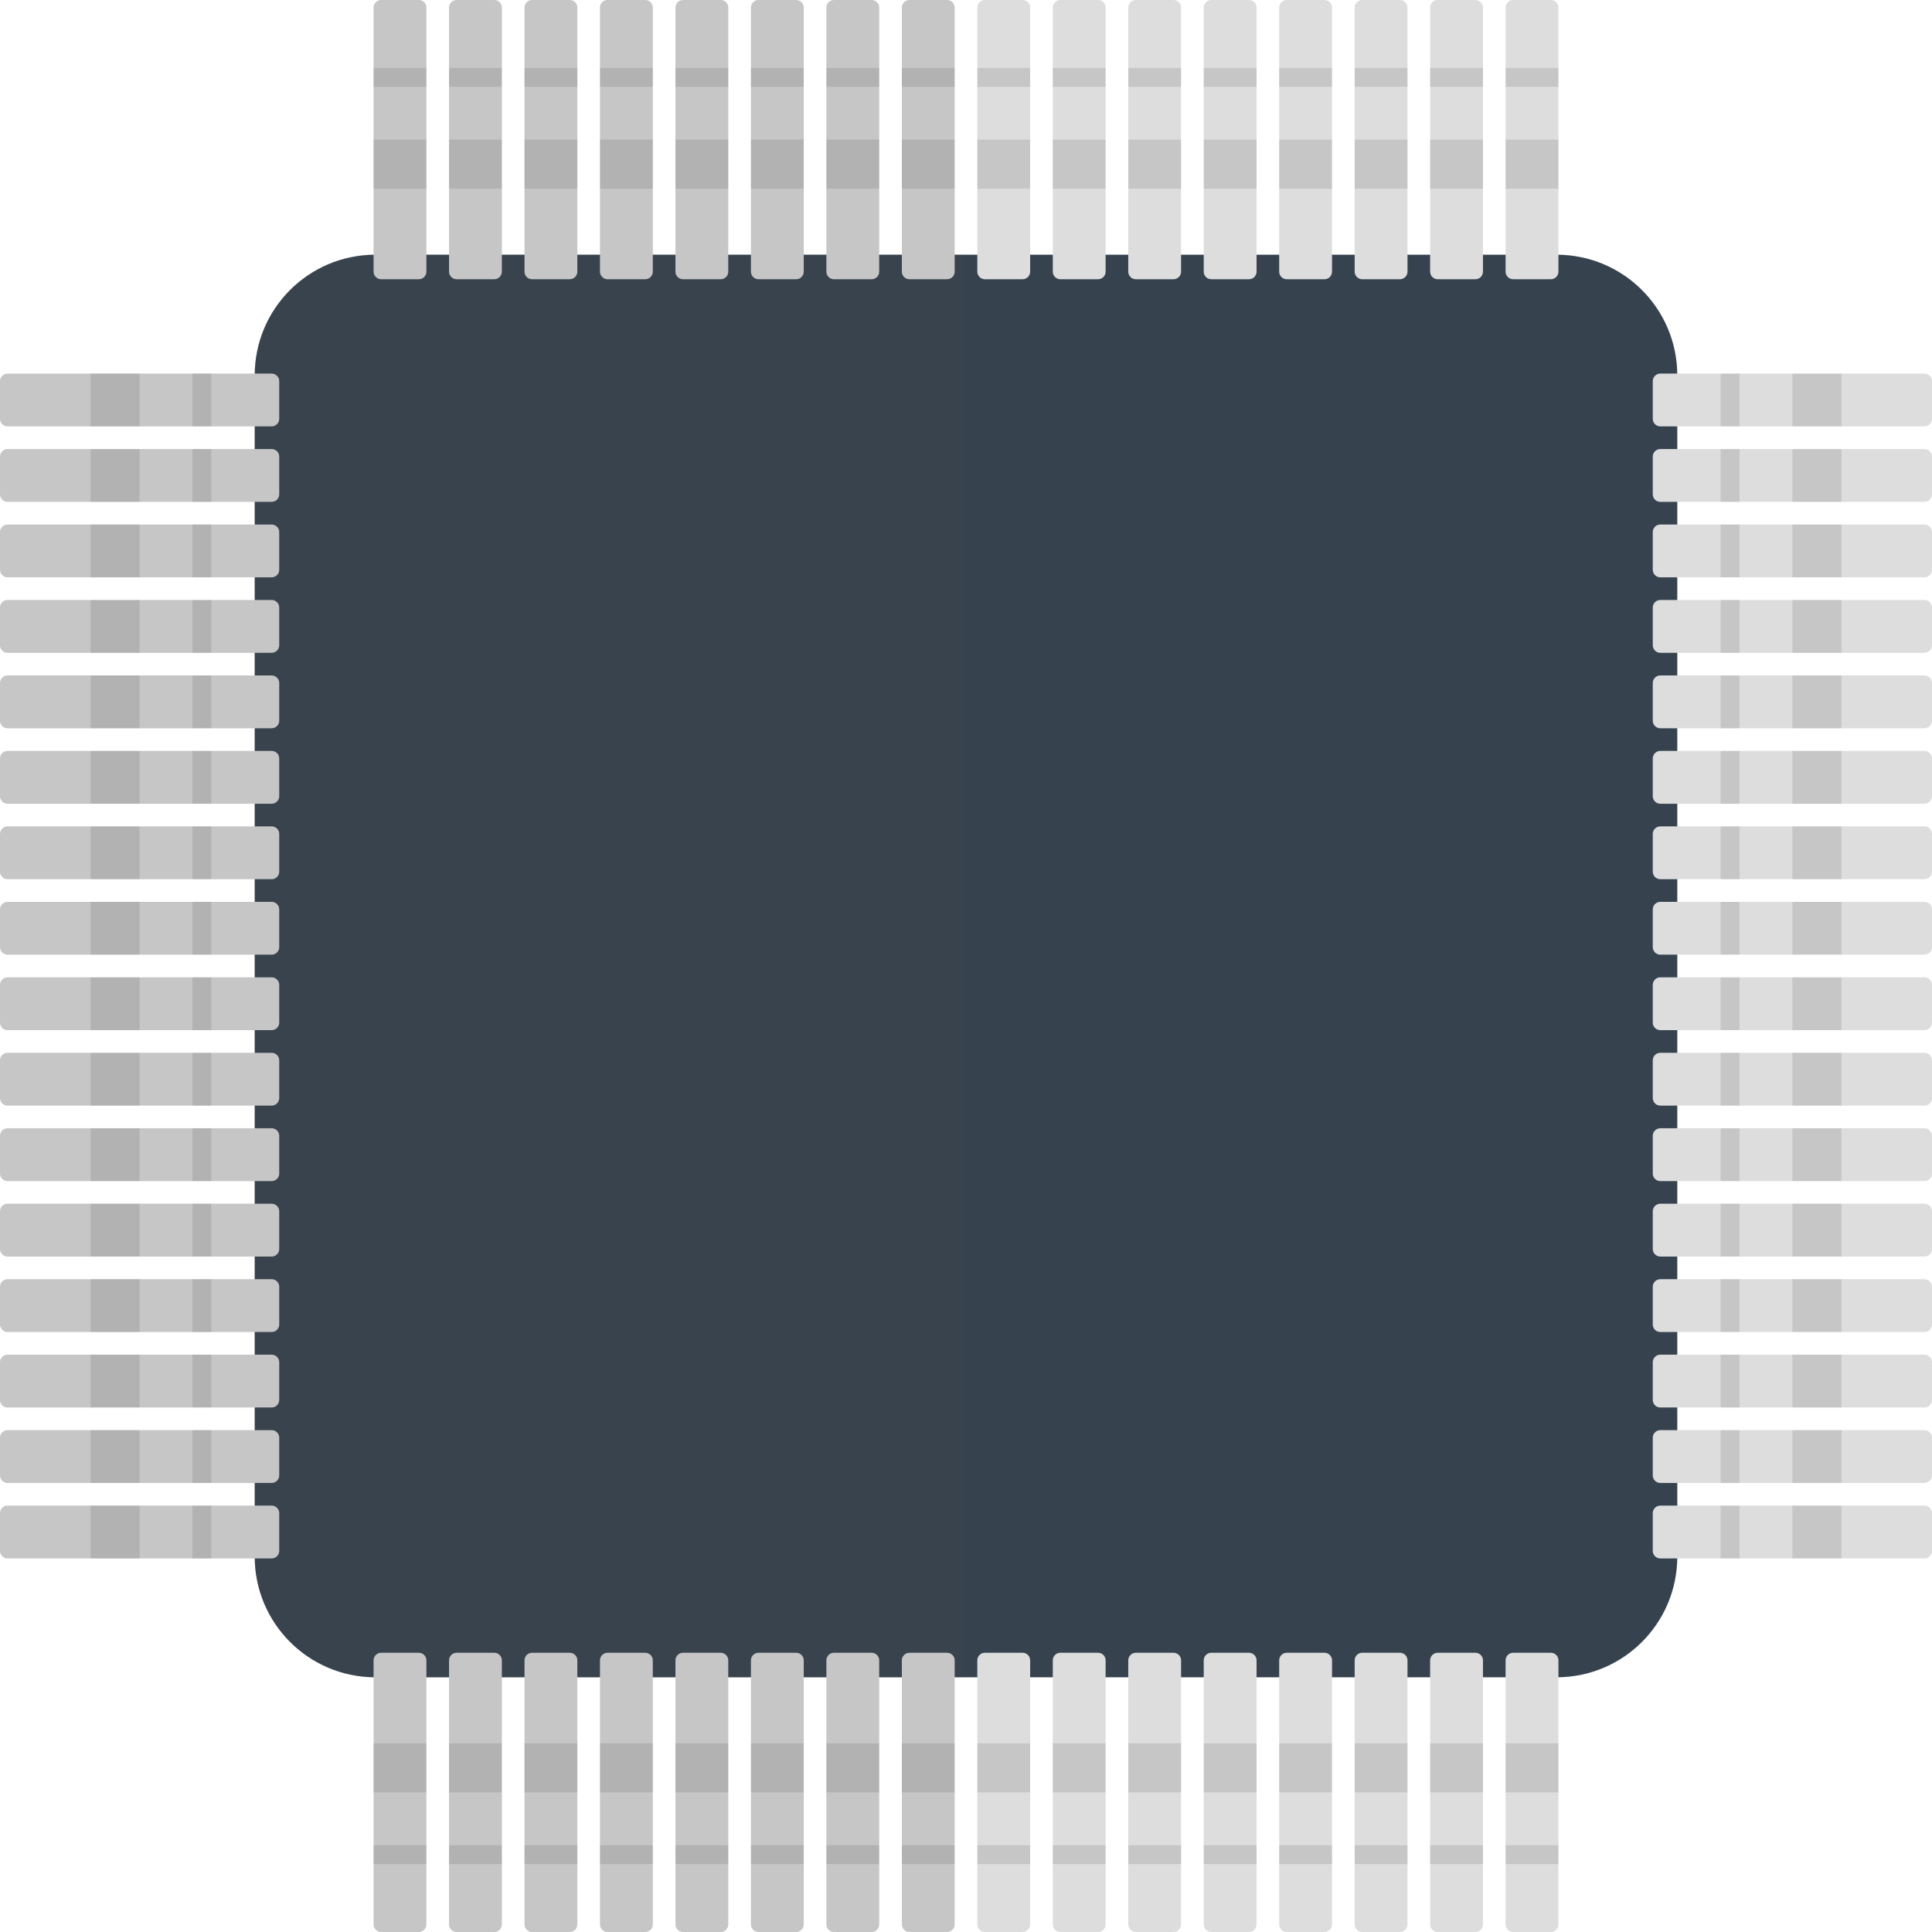 <svg xmlns="http://www.w3.org/2000/svg" viewBox="0 0 512 512" xml:space="preserve"><style>.st1{fill:#ddd}.st2{opacity:.15;fill:#444}</style><path d="M412.5 444.5h-313c-17.7 0-32-14.3-32-32v-313c0-17.7 14.3-32 32-32h313c17.7 0 32 14.3 32 32v313c0 17.7-14.3 32-32 32z" fill="#36434f"/><path class="st1" d="M111 512h-10c-1.1 0-2-.9-2-2v-70c0-1.1.9-2 2-2h10c1.1 0 2 .9 2 2v70c0 1.1-.9 2-2 2z"/><path class="st2" d="M99 462h14v13H99zm0 27h14v5H99z"/><path class="st1" d="M131 512h-10c-1.1 0-2-.9-2-2v-70c0-1.1.9-2 2-2h10c1.1 0 2 .9 2 2v70c0 1.1-.9 2-2 2z"/><path class="st2" d="M119 462h14v13h-14zm0 27h14v5h-14z"/><path class="st1" d="M151 512h-10c-1.1 0-2-.9-2-2v-70c0-1.1.9-2 2-2h10c1.1 0 2 .9 2 2v70c0 1.1-.9 2-2 2z"/><path class="st2" d="M139 462h14v13h-14zm0 27h14v5h-14z"/><path class="st1" d="M171 512h-10c-1.1 0-2-.9-2-2v-70c0-1.1.9-2 2-2h10c1.1 0 2 .9 2 2v70c0 1.1-.9 2-2 2z"/><path class="st2" d="M159 462h14v13h-14zm0 27h14v5h-14z"/><path class="st1" d="M191 512h-10c-1.1 0-2-.9-2-2v-70c0-1.1.9-2 2-2h10c1.1 0 2 .9 2 2v70c0 1.1-.9 2-2 2z"/><path class="st2" d="M179 462h14v13h-14zm0 27h14v5h-14z"/><path class="st1" d="M211 512h-10c-1.1 0-2-.9-2-2v-70c0-1.1.9-2 2-2h10c1.1 0 2 .9 2 2v70c0 1.1-.9 2-2 2z"/><path class="st2" d="M199 462h14v13h-14zm0 27h14v5h-14z"/><path class="st1" d="M231 512h-10c-1.1 0-2-.9-2-2v-70c0-1.1.9-2 2-2h10c1.1 0 2 .9 2 2v70c0 1.1-.9 2-2 2z"/><path class="st2" d="M219 462h14v13h-14zm0 27h14v5h-14z"/><path class="st1" d="M251 512h-10c-1.1 0-2-.9-2-2v-70c0-1.1.9-2 2-2h10c1.1 0 2 .9 2 2v70c0 1.1-.9 2-2 2z"/><path class="st2" d="M239 462h14v13h-14zm0 27h14v5h-14z"/><path class="st1" d="M271 512h-10c-1.1 0-2-.9-2-2v-70c0-1.1.9-2 2-2h10c1.1 0 2 .9 2 2v70c0 1.1-.9 2-2 2z"/><path class="st2" d="M259 462h14v13h-14zm0 27h14v5h-14z"/><path class="st1" d="M291 512h-10c-1.1 0-2-.9-2-2v-70c0-1.1.9-2 2-2h10c1.1 0 2 .9 2 2v70c0 1.1-.9 2-2 2z"/><path class="st2" d="M279 462h14v13h-14zm0 27h14v5h-14z"/><path class="st1" d="M311 512h-10c-1.1 0-2-.9-2-2v-70c0-1.1.9-2 2-2h10c1.1 0 2 .9 2 2v70c0 1.1-.9 2-2 2z"/><path class="st2" d="M299 462h14v13h-14zm0 27h14v5h-14z"/><path class="st1" d="M331 512h-10c-1.1 0-2-.9-2-2v-70c0-1.1.9-2 2-2h10c1.1 0 2 .9 2 2v70c0 1.1-.9 2-2 2z"/><path class="st2" d="M319 462h14v13h-14zm0 27h14v5h-14z"/><path class="st1" d="M351 512h-10c-1.1 0-2-.9-2-2v-70c0-1.1.9-2 2-2h10c1.1 0 2 .9 2 2v70c0 1.1-.9 2-2 2z"/><path class="st2" d="M339 462h14v13h-14zm0 27h14v5h-14z"/><path class="st1" d="M371 512h-10c-1.1 0-2-.9-2-2v-70c0-1.1.9-2 2-2h10c1.1 0 2 .9 2 2v70c0 1.1-.9 2-2 2z"/><path class="st2" d="M359 462h14v13h-14zm0 27h14v5h-14z"/><path class="st1" d="M391 512h-10c-1.1 0-2-.9-2-2v-70c0-1.1.9-2 2-2h10c1.1 0 2 .9 2 2v70c0 1.1-.9 2-2 2z"/><path class="st2" d="M379 462h14v13h-14zm0 27h14v5h-14z"/><path class="st1" d="M411 512h-10c-1.1 0-2-.9-2-2v-70c0-1.1.9-2 2-2h10c1.1 0 2 .9 2 2v70c0 1.1-.9 2-2 2z"/><path class="st2" d="M399 462h14v13h-14zm0 27h14v5h-14z"/><path class="st1" d="M401 0h10c1.1 0 2 .9 2 2v70c0 1.1-.9 2-2 2h-10c-1.1 0-2-.9-2-2V2c0-1.1.9-2 2-2z"/><path class="st2" d="M413 50h-14V37h14zm0-27h-14v-5h14z"/><path class="st1" d="M381 0h10c1.1 0 2 .9 2 2v70c0 1.1-.9 2-2 2h-10c-1.1 0-2-.9-2-2V2c0-1.1.9-2 2-2z"/><path class="st2" d="M393 50h-14V37h14zm0-27h-14v-5h14z"/><path class="st1" d="M361 0h10c1.1 0 2 .9 2 2v70c0 1.1-.9 2-2 2h-10c-1.1 0-2-.9-2-2V2c0-1.1.9-2 2-2z"/><path class="st2" d="M373 50h-14V37h14zm0-27h-14v-5h14z"/><path class="st1" d="M341 0h10c1.1 0 2 .9 2 2v70c0 1.1-.9 2-2 2h-10c-1.1 0-2-.9-2-2V2c0-1.1.9-2 2-2z"/><path class="st2" d="M353 50h-14V37h14zm0-27h-14v-5h14z"/><path class="st1" d="M321 0h10c1.1 0 2 .9 2 2v70c0 1.1-.9 2-2 2h-10c-1.1 0-2-.9-2-2V2c0-1.1.9-2 2-2z"/><path class="st2" d="M333 50h-14V37h14zm0-27h-14v-5h14z"/><path class="st1" d="M301 0h10c1.1 0 2 .9 2 2v70c0 1.1-.9 2-2 2h-10c-1.1 0-2-.9-2-2V2c0-1.1.9-2 2-2z"/><path class="st2" d="M313 50h-14V37h14zm0-27h-14v-5h14z"/><path class="st1" d="M281 0h10c1.1 0 2 .9 2 2v70c0 1.1-.9 2-2 2h-10c-1.1 0-2-.9-2-2V2c0-1.1.9-2 2-2z"/><path class="st2" d="M293 50h-14V37h14zm0-27h-14v-5h14z"/><path class="st1" d="M261 0h10c1.1 0 2 .9 2 2v70c0 1.1-.9 2-2 2h-10c-1.1 0-2-.9-2-2V2c0-1.1.9-2 2-2z"/><path class="st2" d="M273 50h-14V37h14zm0-27h-14v-5h14z"/><path class="st1" d="M241 0h10c1.1 0 2 .9 2 2v70c0 1.1-.9 2-2 2h-10c-1.1 0-2-.9-2-2V2c0-1.1.9-2 2-2z"/><path class="st2" d="M253 50h-14V37h14zm0-27h-14v-5h14z"/><path class="st1" d="M221 0h10c1.1 0 2 .9 2 2v70c0 1.1-.9 2-2 2h-10c-1.1 0-2-.9-2-2V2c0-1.1.9-2 2-2z"/><path class="st2" d="M233 50h-14V37h14zm0-27h-14v-5h14z"/><path class="st1" d="M201 0h10c1.1 0 2 .9 2 2v70c0 1.1-.9 2-2 2h-10c-1.1 0-2-.9-2-2V2c0-1.1.9-2 2-2z"/><path class="st2" d="M213 50h-14V37h14zm0-27h-14v-5h14z"/><path class="st1" d="M181 0h10c1.1 0 2 .9 2 2v70c0 1.1-.9 2-2 2h-10c-1.1 0-2-.9-2-2V2c0-1.1.9-2 2-2z"/><path class="st2" d="M193 50h-14V37h14zm0-27h-14v-5h14z"/><path class="st1" d="M161 0h10c1.1 0 2 .9 2 2v70c0 1.1-.9 2-2 2h-10c-1.1 0-2-.9-2-2V2c0-1.1.9-2 2-2z"/><path class="st2" d="M173 50h-14V37h14zm0-27h-14v-5h14z"/><path class="st1" d="M141 0h10c1.1 0 2 .9 2 2v70c0 1.1-.9 2-2 2h-10c-1.1 0-2-.9-2-2V2c0-1.1.9-2 2-2z"/><path class="st2" d="M153 50h-14V37h14zm0-27h-14v-5h14z"/><path class="st1" d="M121 0h10c1.1 0 2 .9 2 2v70c0 1.1-.9 2-2 2h-10c-1.1 0-2-.9-2-2V2c0-1.1.9-2 2-2z"/><path class="st2" d="M133 50h-14V37h14zm0-27h-14v-5h14z"/><path class="st1" d="M101 0h10c1.1 0 2 .9 2 2v70c0 1.1-.9 2-2 2h-10c-1.1 0-2-.9-2-2V2c0-1.1.9-2 2-2z"/><path class="st2" d="M113 50H99V37h14zm0-27H99v-5h14z"/><path class="st1" d="M74 401v10c0 1.1-.9 2-2 2H2c-1.1 0-2-.9-2-2v-10c0-1.1.9-2 2-2h70c1.1 0 2 .9 2 2z"/><path class="st2" d="M24 413v-14h13v14zm27 0v-14h5v14z"/><path class="st1" d="M74 381v10c0 1.1-.9 2-2 2H2c-1.1 0-2-.9-2-2v-10c0-1.1.9-2 2-2h70c1.1 0 2 .9 2 2z"/><path class="st2" d="M24 393v-14h13v14zm27 0v-14h5v14z"/><path class="st1" d="M74 361v10c0 1.1-.9 2-2 2H2c-1.1 0-2-.9-2-2v-10c0-1.1.9-2 2-2h70c1.1 0 2 .9 2 2z"/><path class="st2" d="M24 373v-14h13v14zm27 0v-14h5v14z"/><path class="st1" d="M74 341v10c0 1.1-.9 2-2 2H2c-1.1 0-2-.9-2-2v-10c0-1.1.9-2 2-2h70c1.1 0 2 .9 2 2z"/><path class="st2" d="M24 353v-14h13v14zm27 0v-14h5v14z"/><path class="st1" d="M74 321v10c0 1.1-.9 2-2 2H2c-1.1 0-2-.9-2-2v-10c0-1.1.9-2 2-2h70c1.1 0 2 .9 2 2z"/><path class="st2" d="M24 333v-14h13v14zm27 0v-14h5v14z"/><path class="st1" d="M74 301v10c0 1.1-.9 2-2 2H2c-1.1 0-2-.9-2-2v-10c0-1.1.9-2 2-2h70c1.1 0 2 .9 2 2z"/><path class="st2" d="M24 313v-14h13v14zm27 0v-14h5v14z"/><path class="st1" d="M74 281v10c0 1.1-.9 2-2 2H2c-1.1 0-2-.9-2-2v-10c0-1.1.9-2 2-2h70c1.1 0 2 .9 2 2z"/><path class="st2" d="M24 293v-14h13v14zm27 0v-14h5v14z"/><path class="st1" d="M74 261v10c0 1.1-.9 2-2 2H2c-1.1 0-2-.9-2-2v-10c0-1.1.9-2 2-2h70c1.1 0 2 .9 2 2z"/><path class="st2" d="M24 273v-14h13v14zm27 0v-14h5v14z"/><path class="st1" d="M74 241v10c0 1.1-.9 2-2 2H2c-1.1 0-2-.9-2-2v-10c0-1.1.9-2 2-2h70c1.1 0 2 .9 2 2z"/><path class="st2" d="M24 253v-14h13v14zm27 0v-14h5v14z"/><path class="st1" d="M74 221v10c0 1.1-.9 2-2 2H2c-1.1 0-2-.9-2-2v-10c0-1.1.9-2 2-2h70c1.1 0 2 .9 2 2z"/><path class="st2" d="M24 233v-14h13v14zm27 0v-14h5v14z"/><path class="st1" d="M74 201v10c0 1.1-.9 2-2 2H2c-1.1 0-2-.9-2-2v-10c0-1.1.9-2 2-2h70c1.1 0 2 .9 2 2z"/><path class="st2" d="M24 213v-14h13v14zm27 0v-14h5v14z"/><path class="st1" d="M74 181v10c0 1.1-.9 2-2 2H2c-1.1 0-2-.9-2-2v-10c0-1.1.9-2 2-2h70c1.1 0 2 .9 2 2z"/><path class="st2" d="M24 193v-14h13v14zm27 0v-14h5v14z"/><path class="st1" d="M74 161v10c0 1.1-.9 2-2 2H2c-1.1 0-2-.9-2-2v-10c0-1.1.9-2 2-2h70c1.1 0 2 .9 2 2z"/><path class="st2" d="M24 173v-14h13v14zm27 0v-14h5v14z"/><path class="st1" d="M74 141v10c0 1.1-.9 2-2 2H2c-1.1 0-2-.9-2-2v-10c0-1.1.9-2 2-2h70c1.1 0 2 .9 2 2z"/><path class="st2" d="M24 153v-14h13v14zm27 0v-14h5v14z"/><path class="st1" d="M74 121v10c0 1.1-.9 2-2 2H2c-1.1 0-2-.9-2-2v-10c0-1.1.9-2 2-2h70c1.1 0 2 .9 2 2z"/><path class="st2" d="M24 133v-14h13v14zm27 0v-14h5v14z"/><path class="st1" d="M74 101v10c0 1.1-.9 2-2 2H2c-1.1 0-2-.9-2-2v-10c0-1.1.9-2 2-2h70c1.1 0 2 .9 2 2z"/><path class="st2" d="M24 113V99h13v14zm27 0V99h5v14z"/><path class="st1" d="M438 111v-10c0-1.1.9-2 2-2h70c1.1 0 2 .9 2 2v10c0 1.1-.9 2-2 2h-70c-1.1 0-2-.9-2-2z"/><path class="st2" d="M488 99v14h-13V99zm-27 0v14h-5V99z"/><path class="st1" d="M438 131v-10c0-1.1.9-2 2-2h70c1.1 0 2 .9 2 2v10c0 1.1-.9 2-2 2h-70c-1.1 0-2-.9-2-2z"/><path class="st2" d="M488 119v14h-13v-14zm-27 0v14h-5v-14z"/><path class="st1" d="M438 151v-10c0-1.1.9-2 2-2h70c1.1 0 2 .9 2 2v10c0 1.1-.9 2-2 2h-70c-1.1 0-2-.9-2-2z"/><path class="st2" d="M488 139v14h-13v-14zm-27 0v14h-5v-14z"/><path class="st1" d="M438 171v-10c0-1.1.9-2 2-2h70c1.1 0 2 .9 2 2v10c0 1.1-.9 2-2 2h-70c-1.1 0-2-.9-2-2z"/><path class="st2" d="M488 159v14h-13v-14zm-27 0v14h-5v-14z"/><path class="st1" d="M438 191v-10c0-1.1.9-2 2-2h70c1.1 0 2 .9 2 2v10c0 1.1-.9 2-2 2h-70c-1.1 0-2-.9-2-2z"/><path class="st2" d="M488 179v14h-13v-14zm-27 0v14h-5v-14z"/><path class="st1" d="M438 211v-10c0-1.1.9-2 2-2h70c1.1 0 2 .9 2 2v10c0 1.1-.9 2-2 2h-70c-1.1 0-2-.9-2-2z"/><path class="st2" d="M488 199v14h-13v-14zm-27 0v14h-5v-14z"/><path class="st1" d="M438 231v-10c0-1.1.9-2 2-2h70c1.1 0 2 .9 2 2v10c0 1.1-.9 2-2 2h-70c-1.1 0-2-.9-2-2z"/><path class="st2" d="M488 219v14h-13v-14zm-27 0v14h-5v-14z"/><path class="st1" d="M438 251v-10c0-1.1.9-2 2-2h70c1.1 0 2 .9 2 2v10c0 1.1-.9 2-2 2h-70c-1.1 0-2-.9-2-2z"/><path class="st2" d="M488 239v14h-13v-14zm-27 0v14h-5v-14z"/><path class="st1" d="M438 271v-10c0-1.1.9-2 2-2h70c1.1 0 2 .9 2 2v10c0 1.1-.9 2-2 2h-70c-1.1 0-2-.9-2-2z"/><path class="st2" d="M488 259v14h-13v-14zm-27 0v14h-5v-14z"/><path class="st1" d="M438 291v-10c0-1.1.9-2 2-2h70c1.1 0 2 .9 2 2v10c0 1.1-.9 2-2 2h-70c-1.1 0-2-.9-2-2z"/><path class="st2" d="M488 279v14h-13v-14zm-27 0v14h-5v-14z"/><path class="st1" d="M438 311v-10c0-1.1.9-2 2-2h70c1.1 0 2 .9 2 2v10c0 1.1-.9 2-2 2h-70c-1.1 0-2-.9-2-2z"/><path class="st2" d="M488 299v14h-13v-14zm-27 0v14h-5v-14z"/><path class="st1" d="M438 331v-10c0-1.1.9-2 2-2h70c1.1 0 2 .9 2 2v10c0 1.1-.9 2-2 2h-70c-1.1 0-2-.9-2-2z"/><path class="st2" d="M488 319v14h-13v-14zm-27 0v14h-5v-14z"/><path class="st1" d="M438 351v-10c0-1.1.9-2 2-2h70c1.1 0 2 .9 2 2v10c0 1.1-.9 2-2 2h-70c-1.1 0-2-.9-2-2z"/><path class="st2" d="M488 339v14h-13v-14zm-27 0v14h-5v-14z"/><path class="st1" d="M438 371v-10c0-1.1.9-2 2-2h70c1.1 0 2 .9 2 2v10c0 1.1-.9 2-2 2h-70c-1.1 0-2-.9-2-2z"/><path class="st2" d="M488 359v14h-13v-14zm-27 0v14h-5v-14z"/><path class="st1" d="M438 391v-10c0-1.1.9-2 2-2h70c1.1 0 2 .9 2 2v10c0 1.1-.9 2-2 2h-70c-1.1 0-2-.9-2-2z"/><path class="st2" d="M488 379v14h-13v-14zm-27 0v14h-5v-14z"/><path class="st1" d="M438 411v-10c0-1.1.9-2 2-2h70c1.1 0 2 .9 2 2v10c0 1.1-.9 2-2 2h-70c-1.1 0-2-.9-2-2z"/><path class="st2" d="M488 399v14h-13v-14zm-27 0v14h-5v-14zM253 510v-65.5h3v-377h-3V2c0-1.1-.9-2-2-2h-10c-1.1 0-2 .9-2 2v65.5h-6V2c0-1.1-.9-2-2-2h-10c-1.1 0-2 .9-2 2v65.5h-6V2c0-1.1-.9-2-2-2h-10c-1.1 0-2 .9-2 2v65.5h-6V2c0-1.1-.9-2-2-2h-10c-1.1 0-2 .9-2 2v65.5h-6V2c0-1.1-.9-2-2-2h-10c-1.1 0-2 .9-2 2v65.5h-6V2c0-1.1-.9-2-2-2h-10c-1.1 0-2 .9-2 2v65.5h-6V2c0-1.1-.9-2-2-2h-10c-1.1 0-2 .9-2 2v65.5h-6V2c0-1.1-.9-2-2-2h-10c-1.1 0-2 .9-2 2v65.5c-17.3.3-31.2 14.2-31.5 31.5H2c-1.1 0-2 .9-2 2v10c0 1.1.9 2 2 2h65.5v6H2c-1.1 0-2 .9-2 2v10c0 1.1.9 2 2 2h65.5v6H2c-1.1 0-2 .9-2 2v10c0 1.1.9 2 2 2h65.5v6H2c-1.1 0-2 .9-2 2v10c0 1.1.9 2 2 2h65.5v6H2c-1.1 0-2 .9-2 2v10c0 1.1.9 2 2 2h65.5v6H2c-1.1 0-2 .9-2 2v10c0 1.1.9 2 2 2h65.5v6H2c-1.1 0-2 .9-2 2v10c0 1.1.9 2 2 2h65.5v6H2c-1.1 0-2 .9-2 2v10c0 1.1.9 2 2 2h65.5v6H2c-1.1 0-2 .9-2 2v10c0 1.1.9 2 2 2h65.5v6H2c-1.1 0-2 .9-2 2v10c0 1.1.9 2 2 2h65.5v6H2c-1.1 0-2 .9-2 2v10c0 1.1.9 2 2 2h65.5v6H2c-1.1 0-2 .9-2 2v10c0 1.1.9 2 2 2h65.5v6H2c-1.1 0-2 .9-2 2v10c0 1.1.9 2 2 2h65.5v6H2c-1.1 0-2 .9-2 2v10c0 1.1.9 2 2 2h65.5v6H2c-1.1 0-2 .9-2 2v10c0 1.1.9 2 2 2h65.5v6H2c-1.1 0-2 .9-2 2v10c0 1.1.9 2 2 2h65.5c.3 17.3 14.2 31.2 31.5 31.5V510c0 1.1.9 2 2 2h10c1.1 0 2-.9 2-2v-65.5h6V510c0 1.1.9 2 2 2h10c1.1 0 2-.9 2-2v-65.5h6V510c0 1.1.9 2 2 2h10c1.1 0 2-.9 2-2v-65.5h6V510c0 1.1.9 2 2 2h10c1.1 0 2-.9 2-2v-65.5h6V510c0 1.1.9 2 2 2h10c1.1 0 2-.9 2-2v-65.5h6V510c0 1.1.9 2 2 2h10c1.1 0 2-.9 2-2v-65.5h6V510c0 1.1.9 2 2 2h10c1.1 0 2-.9 2-2v-65.5h6V510c0 1.1.9 2 2 2h10c1.1 0 2-.9 2-2z"/></svg>
